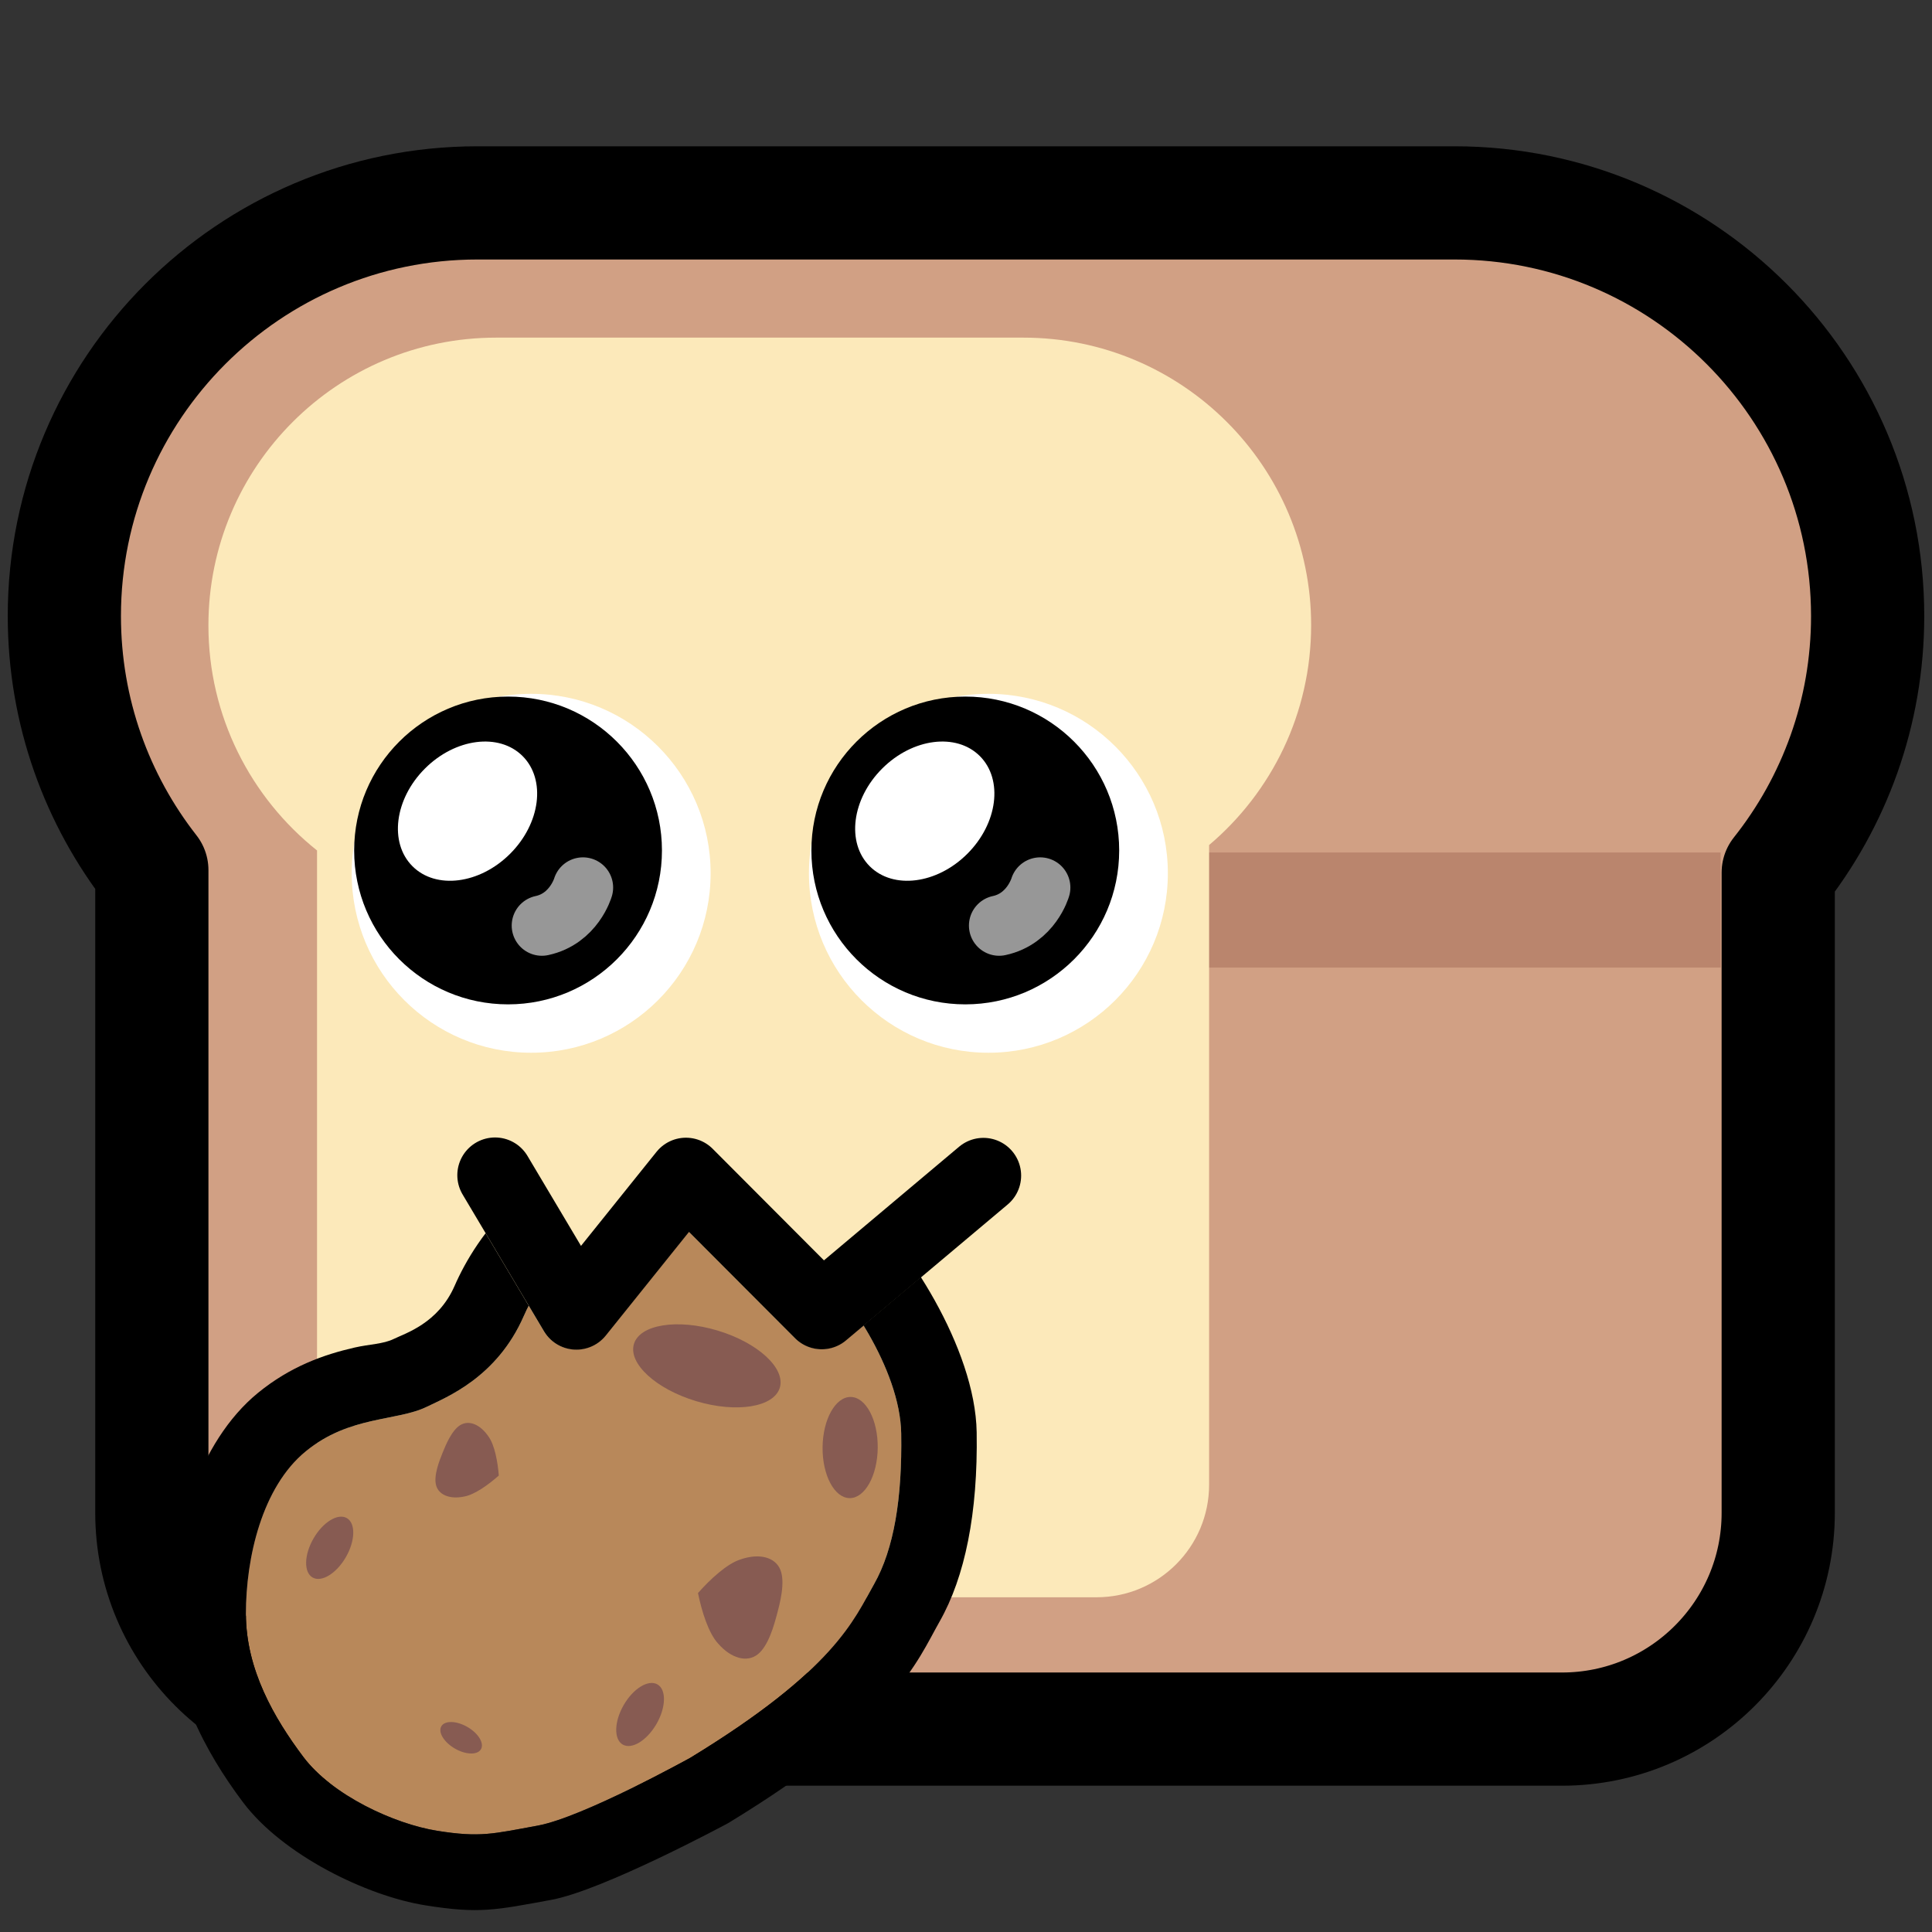 <?xml version="1.0" encoding="UTF-8" standalone="no"?>
<!DOCTYPE svg PUBLIC "-//W3C//DTD SVG 1.1//EN" "http://www.w3.org/Graphics/SVG/1.1/DTD/svg11.dtd">
<svg width="100%" height="100%" viewBox="0 0 256 256" version="1.1" xmlns="http://www.w3.org/2000/svg" xmlns:xlink="http://www.w3.org/1999/xlink" xml:space="preserve" xmlns:serif="http://www.serif.com/" style="fill-rule:evenodd;clip-rule:evenodd;stroke-linecap:round;stroke-linejoin:round;stroke-miterlimit:1.5;">
    <rect x="0" y="0" width="256" height="256" fill="#333333" stroke="none"/>
    <rect id="neobread_nom_potato" x="0" y="0" width="256" height="256" style="fill:none;"/>
    <path id="Crust" d="M192.734,26.885C222.946,26.885 247.473,51.413 247.473,81.624C247.473,94.467 243.041,106.282 235.623,115.623L235.623,200.464C235.623,216.277 222.785,229.115 206.972,229.115L48.771,229.115C32.958,229.115 20.12,216.277 20.12,200.464L20.12,115.297C12.857,106.008 8.527,94.318 8.527,81.624C8.527,51.413 33.054,26.885 63.266,26.885L192.734,26.885Z" style="fill:rgb(209,160,132);stroke:black;stroke-width:15px;"/>
    <rect id="Shadow" x="122.332" y="112.959" width="105.66" height="15.248" style="fill:rgb(186,133,109);"/>
    <path id="Slice" d="M42.009,112.691C33.24,105.704 27.616,94.934 27.616,82.861C27.616,61.82 44.698,44.738 65.738,44.738L135.611,44.738C156.652,44.738 173.734,61.82 173.734,82.861C173.734,94.528 168.481,104.979 160.213,111.974L160.213,196.732C160.213,204.964 153.53,211.647 145.299,211.647L56.924,211.647C48.692,211.647 42.009,204.964 42.009,196.732L42.009,112.691Z" style="fill:rgb(252,233,186);"/>
    <g id="Eyes">
        <g id="Right-eye" serif:id="Right eye">
            <circle id="Eye-white" serif:id="Eye white" cx="130.968" cy="115.715" r="23.779" style="fill:white;"/>
            <circle id="Pupil" cx="127.906" cy="112.691" r="20.392"/>
            <path id="Eye-reflection-top" serif:id="Eye reflection top" d="M116.892,101.838C120.92,97.81 126.719,97.069 129.835,100.185C132.95,103.3 132.21,109.1 128.182,113.127C124.154,117.155 118.355,117.896 115.239,114.78C112.124,111.665 112.864,105.865 116.892,101.838Z" style="fill:white;"/>
            <path id="Eye-reflection-bottom" serif:id="Eye reflection bottom" d="M137.831,117.603C137.831,117.603 136.632,121.739 132.389,122.644" style="fill:none;stroke:rgb(151,151,151);stroke-width:8px;"/>
        </g>
        <g id="Left-eye" serif:id="Left eye">
            <circle id="Eye-white1" serif:id="Eye white" cx="70.382" cy="115.715" r="23.779" style="fill:white;"/>
            <circle id="Pupil1" serif:id="Pupil" cx="67.32" cy="112.691" r="20.392"/>
            <path id="Eye-reflection-top1" serif:id="Eye reflection top" d="M56.306,101.838C60.333,97.81 66.133,97.069 69.248,100.185C72.364,103.3 71.623,109.1 67.595,113.127C63.568,117.155 57.768,117.896 54.653,114.78C51.537,111.665 52.278,105.865 56.306,101.838Z" style="fill:white;"/>
            <path id="Eye-reflection-bottom1" serif:id="Eye reflection bottom" d="M77.244,117.603C77.244,117.603 76.045,121.739 71.803,122.644" style="fill:none;stroke:rgb(151,151,151);stroke-width:8px;"/>
        </g>
    </g>
    <g id="Potato">
        <path id="Body" d="M91.486,232.909C91.486,232.909 77.273,240.797 71.243,241.905C65.308,242.994 63.63,243.5 57.941,242.592C52.253,241.684 44.022,237.9 40.185,232.793C36.348,227.687 32.583,221.22 32.583,213.838C32.583,206.456 34.702,197.053 40.518,192.303C46.333,187.554 52.592,188.351 56.575,186.397C59.111,185.153 65.835,182.546 69.4,174.389C71.32,169.995 76.314,162.355 86.646,161.649C96.978,160.943 102.857,163.015 107.452,166.975C111.954,170.856 119.277,181.418 119.415,189.948C119.553,198.479 118.473,205.223 115.811,209.918C113.149,214.613 110.613,221.243 91.486,232.909Z" style="fill:rgb(184,136,90);"/>
        <path d="M96.339,241.653C96.339,241.653 79.957,250.471 73.049,251.74C65.608,253.107 63.497,253.605 56.365,252.467C48.576,251.224 37.445,245.793 32.191,238.801C27.165,232.113 22.583,223.506 22.583,213.838C22.583,203.707 26.211,191.076 34.193,184.558C38.482,181.055 42.887,179.496 47.002,178.554C48.948,178.109 50.781,178.101 52.17,177.419C53.715,176.661 58.065,175.354 60.237,170.384C63.086,163.865 70.635,152.72 85.965,151.672C99.946,150.717 107.764,154.041 113.981,159.401C119.904,164.507 129.233,178.562 129.414,189.787C129.588,200.522 127.86,208.94 124.51,214.849C121.45,220.248 118.686,228.032 96.693,241.447C96.576,241.518 96.458,241.587 96.339,241.653ZM91.486,232.909C110.613,221.243 113.149,214.613 115.811,209.918C118.473,205.223 119.553,198.479 119.415,189.948C119.277,181.418 111.954,170.856 107.452,166.975C102.857,163.015 96.978,160.943 86.646,161.649C76.314,162.355 71.32,169.995 69.4,174.389C65.835,182.546 59.111,185.153 56.575,186.397C52.592,188.351 46.333,187.554 40.518,192.303C34.702,197.053 32.583,206.456 32.583,213.838C32.583,221.22 36.348,227.687 40.185,232.793C44.022,237.9 52.253,241.684 57.941,242.592C63.63,243.5 65.308,242.994 71.243,241.905C77.273,240.797 91.486,232.909 91.486,232.909Z"/>
        <g id="Eyes1" serif:id="Eyes">
            <path d="M41.542,203.853C42.795,201.682 44.773,200.474 45.957,201.157C47.14,201.841 47.083,204.158 45.83,206.329C44.576,208.5 42.598,209.708 41.415,209.024C40.231,208.341 40.288,206.024 41.542,203.853Z" style="fill:rgb(135,91,82);"/>
            <path d="M61.931,228.83C63.381,229.667 64.188,230.989 63.731,231.779C63.275,232.57 61.727,232.532 60.277,231.695C58.827,230.857 58.02,229.536 58.476,228.745C58.933,227.955 60.481,227.993 61.931,228.83Z" style="fill:rgb(135,91,82);"/>
            <path d="M86.988,228.432C85.718,230.631 83.714,231.855 82.515,231.163C81.316,230.471 81.374,228.123 82.644,225.924C83.913,223.725 85.918,222.501 87.116,223.193C88.315,223.885 88.258,226.233 86.988,228.432Z" style="fill:rgb(135,91,82);"/>
            <path d="M108.996,191.769C109.034,188.07 110.702,185.083 112.719,185.104C114.735,185.125 116.341,188.145 116.303,191.844C116.265,195.544 114.596,198.53 112.58,198.509C110.564,198.488 108.958,195.468 108.996,191.769Z" style="fill:rgb(135,91,82);"/>
            <path d="M102.955,213.892C102.58,215.291 101.831,218.088 100.409,219.206C98.987,220.325 96.894,219.764 95.175,217.804C93.867,216.404 92.972,213.466 92.487,211.087C94.096,209.27 96.341,207.173 98.173,206.615C100.642,205.777 102.735,206.338 103.407,208.017C104.079,209.696 103.33,212.494 102.955,213.892Z" style="fill:rgb(135,91,82);"/>
            <path d="M58.641,192.512C59.043,191.516 59.846,189.525 60.993,188.83C62.14,188.134 63.63,188.736 64.719,190.333C65.556,191.481 65.951,193.724 66.094,195.518C64.746,196.711 62.905,198.052 61.506,198.299C59.614,198.693 58.123,198.092 57.78,196.796C57.436,195.499 58.239,193.508 58.641,192.512Z" style="fill:rgb(135,91,82);"/>
            <path d="M95.065,176.299C100.4,177.895 104.103,181.289 103.33,183.874C102.556,186.459 97.597,187.261 92.263,185.665C86.928,184.068 83.225,180.674 83.998,178.089C84.772,175.505 89.731,174.702 95.065,176.299Z" style="fill:rgb(135,91,82);"/>
        </g>
    </g>
    <path id="Food-hider" serif:id="Food hider" d="M65.575,150.689L130.285,150.742C132.385,150.743 134.261,152.058 134.979,154.031C135.698,156.005 135.106,158.217 133.498,159.569L112.072,177.582C110.084,179.253 107.148,179.125 105.314,177.286C105.314,177.286 91.27,163.205 91.27,163.205L80.245,176.936C79.219,178.214 77.632,178.908 75.997,178.793C74.362,178.679 72.887,177.77 72.049,176.361L61.274,158.245C60.354,156.699 60.336,154.778 61.226,153.215C62.116,151.652 63.776,150.687 65.575,150.689Z" style="fill:rgb(252,233,186);"/>
    <path id="Mouth" d="M65.596,155.72L76.372,173.837L90.892,155.752L108.879,173.787L130.306,155.773" style="fill:none;stroke:black;stroke-width:10px;"/>
</svg>
